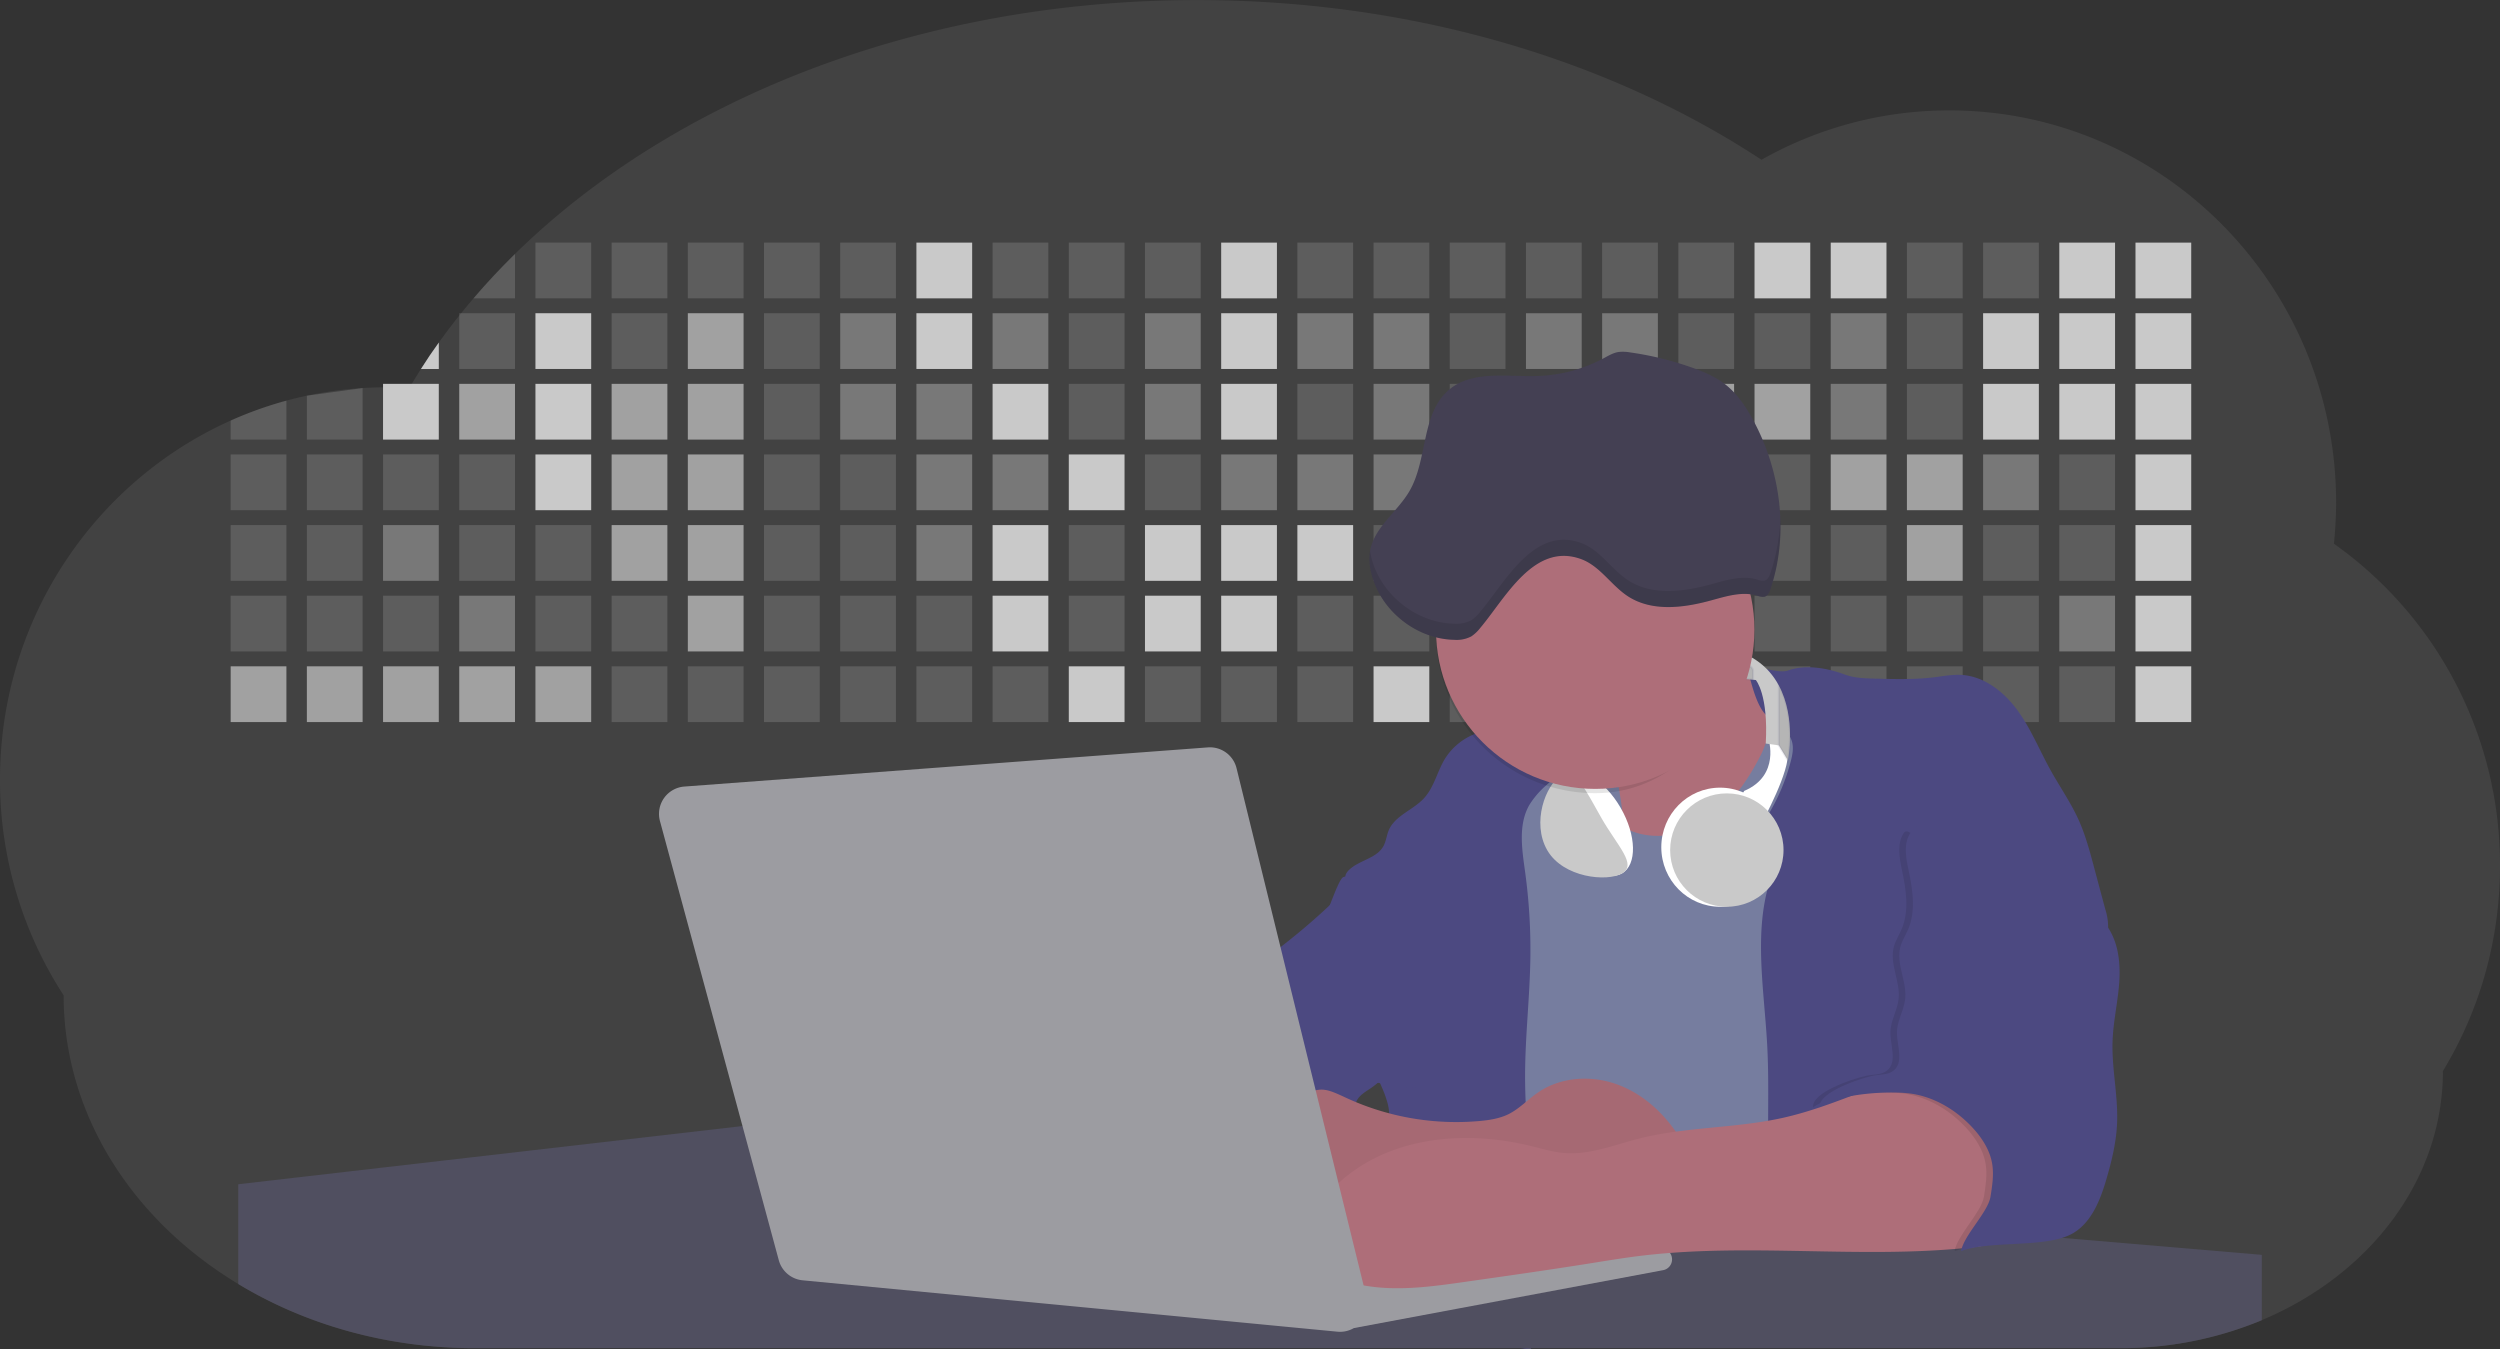<svg id="aa7bae02-e79e-4d6b-a496-aba15f39787c" data-name="Layer 1" xmlns="http://www.w3.org/2000/svg" width="1144" height="617.32" viewBox="0 0 1144 617.32"><rect x="0" y="0" width="1144" height="617.32" fill="#333333" stroke="none"/><title>developer activity</title><path d="M1172,537.57a181.92,181.92,0,0,1-6.85,49.6,180.06,180.06,0,0,1-19.27,44.28c0,50.1-33.82,93.4-82.91,114a167.3,167.3,0,0,1-64.73,12.8H245.17c-40.25,0-77.55-10.86-108.14-29.36A185.76,185.76,0,0,1,112.2,711c-34-29.22-55.08-69.6-55.08-114.2A180.5,180.5,0,0,1,28,498.08c0-73.36,43.39-136.44,105.55-164.29a174.52,174.52,0,0,1,25.51-9.12q4.63-1.26,9.36-2.26a175.39,175.39,0,0,1,25.51-3.5q4.65-.29,9.35-.33H205c3.46,0,6.89.12,10.3.32l1.12-1.9q2.06-3.44,4.22-6.81,3.9-6.14,8.18-12.1,4.48-6.29,9.35-12.38l.83-1q2.76-3.44,5.64-6.8,9-10.49,19-20.35c72.11-70.68,185.08-116.18,312.08-116.18,98.82,0,189.15,27.55,258.34,73.07A174.18,174.18,0,0,1,920,191.86c97.74,0,177,80.37,177,179.51a184.9,184.9,0,0,1-1,18.78A180,180,0,0,1,1172,537.57Z" transform="translate(-28 -141.34)" fill="#c9c9c9" opacity="0.1"/><path d="M263.66,257.52v20.35h-19Q253.59,267.39,263.66,257.52Z" transform="translate(-28 -141.34)" fill="#c9c9c9" opacity="0.2"/><rect x="245.02" y="111.02" width="25.51" height="25.51" fill="#c9c9c9" opacity="0.2"/><rect x="279.88" y="111.02" width="25.51" height="25.51" fill="#c9c9c9" opacity="0.2"/><rect x="314.75" y="111.02" width="25.51" height="25.51" fill="#c9c9c9" opacity="0.2"/><rect x="349.61" y="111.02" width="25.51" height="25.51" fill="#c9c9c9" opacity="0.2"/><rect x="384.48" y="111.02" width="25.51" height="25.51" fill="#c9c9c9" opacity="0.2"/><rect x="419.35" y="111.02" width="25.51" height="25.51" fill="#c9c9c9"/><rect x="454.21" y="111.02" width="25.51" height="25.51" fill="#c9c9c9" opacity="0.2"/><rect x="489.08" y="111.02" width="25.51" height="25.51" fill="#c9c9c9" opacity="0.2"/><rect x="523.94" y="111.02" width="25.51" height="25.51" fill="#c9c9c9" opacity="0.2"/><rect x="558.81" y="111.02" width="25.51" height="25.51" fill="#c9c9c9"/><rect x="593.68" y="111.02" width="25.51" height="25.51" fill="#c9c9c9" opacity="0.2"/><rect x="628.54" y="111.02" width="25.51" height="25.51" fill="#c9c9c9" opacity="0.2"/><rect x="663.41" y="111.02" width="25.51" height="25.51" fill="#c9c9c9" opacity="0.2"/><rect x="698.28" y="111.02" width="25.51" height="25.51" fill="#c9c9c9" opacity="0.2"/><rect x="733.14" y="111.02" width="25.51" height="25.51" fill="#c9c9c9" opacity="0.2"/><rect x="768.01" y="111.02" width="25.51" height="25.51" fill="#c9c9c9" opacity="0.2"/><rect x="802.87" y="111.02" width="25.51" height="25.51" fill="#c9c9c9"/><rect x="837.74" y="111.02" width="25.51" height="25.51" fill="#c9c9c9"/><rect x="872.61" y="111.02" width="25.51" height="25.51" fill="#c9c9c9" opacity="0.2"/><rect x="907.47" y="111.02" width="25.51" height="25.51" fill="#c9c9c9" opacity="0.2"/><rect x="942.34" y="111.02" width="25.51" height="25.51" fill="#c9c9c9"/><rect x="977.2" y="111.02" width="25.51" height="25.51" fill="#c9c9c9"/><path d="M228.8,298.08v12.1h-8.18Q224.52,304,228.8,298.08Z" transform="translate(-28 -141.34)" fill="#c9c9c9"/><rect x="210.15" y="143.33" width="25.51" height="25.51" fill="#c9c9c9" opacity="0.2"/><rect x="245.02" y="143.33" width="25.51" height="25.51" fill="#c9c9c9"/><rect x="279.88" y="143.33" width="25.51" height="25.51" fill="#c9c9c9" opacity="0.2"/><rect x="314.75" y="143.33" width="25.51" height="25.51" fill="#c9c9c9" opacity="0.7"/><rect x="349.61" y="143.33" width="25.51" height="25.51" fill="#c9c9c9" opacity="0.2"/><rect x="384.48" y="143.33" width="25.51" height="25.51" fill="#c9c9c9" opacity="0.4"/><rect x="419.35" y="143.33" width="25.51" height="25.51" fill="#c9c9c9"/><rect x="454.21" y="143.33" width="25.51" height="25.51" fill="#c9c9c9" opacity="0.4"/><rect x="489.08" y="143.33" width="25.51" height="25.51" fill="#c9c9c9" opacity="0.2"/><rect x="523.94" y="143.33" width="25.51" height="25.51" fill="#c9c9c9" opacity="0.4"/><rect x="558.81" y="143.33" width="25.51" height="25.51" fill="#c9c9c9"/><rect x="593.68" y="143.33" width="25.51" height="25.51" fill="#c9c9c9" opacity="0.4"/><rect x="628.54" y="143.33" width="25.51" height="25.51" fill="#c9c9c9" opacity="0.4"/><rect x="663.41" y="143.33" width="25.51" height="25.51" fill="#c9c9c9" opacity="0.2"/><rect x="698.28" y="143.33" width="25.51" height="25.51" fill="#c9c9c9" opacity="0.4"/><rect x="733.14" y="143.33" width="25.51" height="25.51" fill="#c9c9c9" opacity="0.4"/><rect x="768.01" y="143.33" width="25.51" height="25.51" fill="#c9c9c9" opacity="0.2"/><rect x="802.87" y="143.33" width="25.51" height="25.51" fill="#c9c9c9" opacity="0.2"/><rect x="837.74" y="143.33" width="25.51" height="25.51" fill="#c9c9c9" opacity="0.4"/><rect x="872.61" y="143.33" width="25.51" height="25.51" fill="#c9c9c9" opacity="0.2"/><rect x="907.47" y="143.33" width="25.51" height="25.51" fill="#c9c9c9"/><rect x="942.34" y="143.33" width="25.51" height="25.51" fill="#c9c9c9"/><rect x="977.2" y="143.33" width="25.51" height="25.51" fill="#c9c9c9"/><path d="M159.06,324.67V342.5H133.55v-8.71A174.52,174.52,0,0,1,159.06,324.67Z" transform="translate(-28 -141.34)" fill="#c9c9c9" opacity="0.2"/><polygon points="165.93 177.57 165.93 201.16 140.42 201.16 140.42 181.07 165.93 177.57" fill="#c9c9c9" opacity="0.2"/><rect x="175.28" y="175.65" width="25.51" height="25.51" fill="#c9c9c9"/><rect x="210.15" y="175.65" width="25.51" height="25.51" fill="#c9c9c9" opacity="0.7"/><rect x="245.02" y="175.65" width="25.51" height="25.51" fill="#c9c9c9"/><rect x="279.88" y="175.65" width="25.51" height="25.51" fill="#c9c9c9" opacity="0.7"/><rect x="314.75" y="175.65" width="25.51" height="25.51" fill="#c9c9c9" opacity="0.7"/><rect x="349.61" y="175.65" width="25.51" height="25.51" fill="#c9c9c9" opacity="0.2"/><rect x="384.48" y="175.65" width="25.51" height="25.51" fill="#c9c9c9" opacity="0.4"/><rect x="419.35" y="175.65" width="25.51" height="25.51" fill="#c9c9c9" opacity="0.4"/><rect x="454.21" y="175.65" width="25.51" height="25.51" fill="#c9c9c9"/><rect x="489.08" y="175.65" width="25.51" height="25.51" fill="#c9c9c9" opacity="0.2"/><rect x="523.94" y="175.65" width="25.51" height="25.51" fill="#c9c9c9" opacity="0.4"/><rect x="558.81" y="175.65" width="25.51" height="25.51" fill="#c9c9c9"/><rect x="593.68" y="175.65" width="25.51" height="25.51" fill="#c9c9c9" opacity="0.2"/><rect x="628.54" y="175.65" width="25.51" height="25.51" fill="#c9c9c9" opacity="0.4"/><rect x="663.41" y="175.65" width="25.51" height="25.51" fill="#c9c9c9" opacity="0.2"/><rect x="698.28" y="175.65" width="25.51" height="25.51" fill="#c9c9c9"/><rect x="733.14" y="175.65" width="25.51" height="25.51" fill="#c9c9c9" opacity="0.2"/><rect x="768.01" y="175.65" width="25.51" height="25.51" fill="#c9c9c9" opacity="0.7"/><rect x="802.87" y="175.65" width="25.51" height="25.51" fill="#c9c9c9" opacity="0.7"/><rect x="837.74" y="175.65" width="25.51" height="25.51" fill="#c9c9c9" opacity="0.4"/><rect x="872.61" y="175.65" width="25.51" height="25.51" fill="#c9c9c9" opacity="0.2"/><rect x="907.47" y="175.65" width="25.51" height="25.51" fill="#c9c9c9"/><rect x="942.34" y="175.65" width="25.51" height="25.51" fill="#c9c9c9"/><rect x="977.2" y="175.65" width="25.51" height="25.51" fill="#c9c9c9"/><rect x="105.55" y="207.96" width="25.51" height="25.51" fill="#c9c9c9" opacity="0.2"/><rect x="140.42" y="207.96" width="25.51" height="25.51" fill="#c9c9c9" opacity="0.2"/><rect x="175.28" y="207.96" width="25.51" height="25.51" fill="#c9c9c9" opacity="0.2"/><rect x="210.15" y="207.96" width="25.51" height="25.51" fill="#c9c9c9" opacity="0.2"/><rect x="245.02" y="207.96" width="25.51" height="25.51" fill="#c9c9c9"/><rect x="279.88" y="207.96" width="25.51" height="25.51" fill="#c9c9c9" opacity="0.7"/><rect x="314.75" y="207.96" width="25.51" height="25.51" fill="#c9c9c9" opacity="0.7"/><rect x="349.61" y="207.96" width="25.51" height="25.51" fill="#c9c9c9" opacity="0.2"/><rect x="384.48" y="207.96" width="25.51" height="25.51" fill="#c9c9c9" opacity="0.2"/><rect x="419.35" y="207.96" width="25.51" height="25.51" fill="#c9c9c9" opacity="0.4"/><rect x="454.21" y="207.96" width="25.51" height="25.51" fill="#c9c9c9" opacity="0.4"/><rect x="489.08" y="207.96" width="25.51" height="25.51" fill="#c9c9c9"/><rect x="523.94" y="207.96" width="25.51" height="25.51" fill="#c9c9c9" opacity="0.2"/><rect x="558.81" y="207.96" width="25.51" height="25.51" fill="#c9c9c9" opacity="0.4"/><rect x="593.68" y="207.96" width="25.51" height="25.51" fill="#c9c9c9" opacity="0.4"/><rect x="628.54" y="207.96" width="25.51" height="25.51" fill="#c9c9c9" opacity="0.4"/><rect x="663.41" y="207.96" width="25.51" height="25.51" fill="#c9c9c9" opacity="0.4"/><rect x="698.28" y="207.96" width="25.51" height="25.51" fill="#c9c9c9" opacity="0.2"/><rect x="733.14" y="207.96" width="25.51" height="25.51" fill="#c9c9c9" opacity="0.2"/><rect x="768.01" y="207.96" width="25.51" height="25.51" fill="#c9c9c9" opacity="0.2"/><rect x="802.87" y="207.96" width="25.51" height="25.51" fill="#c9c9c9" opacity="0.2"/><rect x="837.74" y="207.96" width="25.51" height="25.51" fill="#c9c9c9" opacity="0.7"/><rect x="872.61" y="207.96" width="25.51" height="25.51" fill="#c9c9c9" opacity="0.7"/><rect x="907.47" y="207.96" width="25.51" height="25.51" fill="#c9c9c9" opacity="0.4"/><rect x="942.34" y="207.96" width="25.51" height="25.51" fill="#c9c9c9" opacity="0.2"/><rect x="977.2" y="207.96" width="25.51" height="25.51" fill="#c9c9c9"/><rect x="105.55" y="240.28" width="25.51" height="25.51" fill="#c9c9c9" opacity="0.2"/><rect x="140.42" y="240.28" width="25.51" height="25.51" fill="#c9c9c9" opacity="0.2"/><rect x="175.28" y="240.28" width="25.51" height="25.51" fill="#c9c9c9" opacity="0.4"/><rect x="210.15" y="240.28" width="25.51" height="25.51" fill="#c9c9c9" opacity="0.2"/><rect x="245.02" y="240.28" width="25.51" height="25.51" fill="#c9c9c9" opacity="0.2"/><rect x="279.88" y="240.28" width="25.51" height="25.51" fill="#c9c9c9" opacity="0.7"/><rect x="314.75" y="240.28" width="25.51" height="25.51" fill="#c9c9c9" opacity="0.7"/><rect x="349.61" y="240.28" width="25.51" height="25.51" fill="#c9c9c9" opacity="0.2"/><rect x="384.48" y="240.28" width="25.51" height="25.51" fill="#c9c9c9" opacity="0.2"/><rect x="419.35" y="240.28" width="25.51" height="25.51" fill="#c9c9c9" opacity="0.4"/><rect x="454.21" y="240.28" width="25.51" height="25.51" fill="#c9c9c9"/><rect x="489.08" y="240.28" width="25.51" height="25.51" fill="#c9c9c9" opacity="0.2"/><rect x="523.94" y="240.28" width="25.51" height="25.51" fill="#c9c9c9"/><rect x="558.81" y="240.28" width="25.51" height="25.51" fill="#c9c9c9"/><rect x="593.68" y="240.28" width="25.51" height="25.51" fill="#c9c9c9"/><rect x="628.54" y="240.28" width="25.51" height="25.51" fill="#c9c9c9" opacity="0.2"/><rect x="663.41" y="240.28" width="25.51" height="25.51" fill="#c9c9c9"/><rect x="698.28" y="240.28" width="25.51" height="25.51" fill="#c9c9c9" opacity="0.2"/><rect x="733.14" y="240.28" width="25.51" height="25.51" fill="#c9c9c9" opacity="0.2"/><rect x="768.01" y="240.28" width="25.51" height="25.51" fill="#c9c9c9" opacity="0.2"/><rect x="802.87" y="240.28" width="25.51" height="25.51" fill="#c9c9c9" opacity="0.2"/><rect x="837.74" y="240.28" width="25.51" height="25.51" fill="#c9c9c9" opacity="0.2"/><rect x="872.61" y="240.28" width="25.51" height="25.51" fill="#c9c9c9" opacity="0.7"/><rect x="907.47" y="240.28" width="25.51" height="25.51" fill="#c9c9c9" opacity="0.2"/><rect x="942.34" y="240.28" width="25.51" height="25.51" fill="#c9c9c9" opacity="0.2"/><rect x="977.2" y="240.28" width="25.51" height="25.51" fill="#c9c9c9"/><rect x="105.55" y="272.59" width="25.51" height="25.51" fill="#c9c9c9" opacity="0.2"/><rect x="140.42" y="272.59" width="25.51" height="25.51" fill="#c9c9c9" opacity="0.2"/><rect x="175.28" y="272.59" width="25.51" height="25.51" fill="#c9c9c9" opacity="0.2"/><rect x="210.15" y="272.59" width="25.51" height="25.51" fill="#c9c9c9" opacity="0.4"/><rect x="245.02" y="272.59" width="25.51" height="25.51" fill="#c9c9c9" opacity="0.2"/><rect x="279.88" y="272.59" width="25.51" height="25.51" fill="#c9c9c9" opacity="0.2"/><rect x="314.75" y="272.59" width="25.51" height="25.51" fill="#c9c9c9" opacity="0.7"/><rect x="349.61" y="272.59" width="25.51" height="25.51" fill="#c9c9c9" opacity="0.2"/><rect x="384.48" y="272.59" width="25.51" height="25.51" fill="#c9c9c9" opacity="0.2"/><rect x="419.35" y="272.59" width="25.51" height="25.51" fill="#c9c9c9" opacity="0.2"/><rect x="454.21" y="272.59" width="25.51" height="25.51" fill="#c9c9c9"/><rect x="489.08" y="272.59" width="25.51" height="25.51" fill="#c9c9c9" opacity="0.2"/><rect x="523.94" y="272.59" width="25.51" height="25.51" fill="#c9c9c9"/><rect x="558.81" y="272.59" width="25.51" height="25.51" fill="#c9c9c9"/><rect x="593.68" y="272.59" width="25.51" height="25.51" fill="#c9c9c9" opacity="0.2"/><rect x="628.54" y="272.59" width="25.51" height="25.51" fill="#c9c9c9" opacity="0.2"/><rect x="663.41" y="272.59" width="25.51" height="25.51" fill="#c9c9c9" opacity="0.2"/><rect x="698.28" y="272.59" width="25.51" height="25.51" fill="#c9c9c9" opacity="0.2"/><rect x="733.14" y="272.59" width="25.51" height="25.51" fill="#c9c9c9" opacity="0.2"/><rect x="768.01" y="272.59" width="25.51" height="25.51" fill="#c9c9c9" opacity="0.2"/><rect x="802.87" y="272.59" width="25.51" height="25.51" fill="#c9c9c9" opacity="0.2"/><rect x="837.74" y="272.59" width="25.51" height="25.51" fill="#c9c9c9" opacity="0.2"/><rect x="872.61" y="272.59" width="25.51" height="25.51" fill="#c9c9c9" opacity="0.2"/><rect x="907.47" y="272.59" width="25.51" height="25.51" fill="#c9c9c9" opacity="0.2"/><rect x="942.34" y="272.59" width="25.51" height="25.51" fill="#c9c9c9" opacity="0.4"/><rect x="977.2" y="272.59" width="25.51" height="25.51" fill="#c9c9c9"/><rect x="105.55" y="304.91" width="25.51" height="25.51" fill="#c9c9c9" opacity="0.7"/><rect x="140.42" y="304.91" width="25.51" height="25.51" fill="#c9c9c9" opacity="0.7"/><rect x="175.28" y="304.91" width="25.51" height="25.51" fill="#c9c9c9" opacity="0.7"/><rect x="210.15" y="304.91" width="25.51" height="25.51" fill="#c9c9c9" opacity="0.7"/><rect x="245.02" y="304.91" width="25.51" height="25.51" fill="#c9c9c9" opacity="0.7"/><rect x="279.88" y="304.91" width="25.51" height="25.51" fill="#c9c9c9" opacity="0.2"/><rect x="314.75" y="304.91" width="25.51" height="25.51" fill="#c9c9c9" opacity="0.2"/><rect x="349.61" y="304.91" width="25.51" height="25.51" fill="#c9c9c9" opacity="0.2"/><rect x="384.48" y="304.91" width="25.51" height="25.51" fill="#c9c9c9" opacity="0.2"/><rect x="419.35" y="304.91" width="25.51" height="25.51" fill="#c9c9c9" opacity="0.2"/><rect x="454.21" y="304.91" width="25.51" height="25.51" fill="#c9c9c9" opacity="0.2"/><rect x="489.08" y="304.91" width="25.51" height="25.51" fill="#c9c9c9"/><rect x="523.94" y="304.91" width="25.51" height="25.51" fill="#c9c9c9" opacity="0.2"/><rect x="558.81" y="304.91" width="25.51" height="25.51" fill="#c9c9c9" opacity="0.2"/><rect x="593.68" y="304.91" width="25.51" height="25.51" fill="#c9c9c9" opacity="0.2"/><rect x="628.54" y="304.91" width="25.51" height="25.51" fill="#c9c9c9"/><rect x="663.41" y="304.91" width="25.51" height="25.51" fill="#c9c9c9" opacity="0.2"/><rect x="698.28" y="304.91" width="25.51" height="25.51" fill="#c9c9c9" opacity="0.2"/><rect x="733.14" y="304.91" width="25.51" height="25.51" fill="#c9c9c9" opacity="0.2"/><rect x="768.01" y="304.91" width="25.51" height="25.51" fill="#c9c9c9" opacity="0.2"/><rect x="802.87" y="304.91" width="25.51" height="25.51" fill="#c9c9c9" opacity="0.2"/><rect x="837.74" y="304.91" width="25.51" height="25.51" fill="#c9c9c9" opacity="0.2"/><rect x="872.61" y="304.91" width="25.51" height="25.51" fill="#c9c9c9" opacity="0.2"/><rect x="907.47" y="304.91" width="25.51" height="25.51" fill="#c9c9c9" opacity="0.2"/><rect x="942.34" y="304.91" width="25.51" height="25.51" fill="#c9c9c9" opacity="0.2"/><rect x="977.2" y="304.91" width="25.51" height="25.51" fill="#c9c9c9"/><circle cx="734.52" cy="363.89" r="34.87" fill="#767d9f"/><path d="M760.71,460.87q5.22,22.78,8.86,45.9c.73,4.58,1.38,9.41-.28,13.74-1.39,3.61-4.22,6.43-6.44,9.59s-3.9,7.21-2.55,10.83,5.29,5.6,9.05,6.62c10.76,2.9,22.23.79,32.94-2.35a53.29,53.29,0,0,0,13.81-5.72c4.54-2.88,8.26-6.88,11.68-11,15.61-18.93,25.83-41.65,35.45-64.23a39.12,39.12,0,0,1-33.11-13.34c-3.94-4.63-6.83-11.08-4.61-16.74-6.51,3.57-14.24,3.81-21.25,6.25a75.49,75.49,0,0,0-12.5,6.15q-7.18,4.15-14.28,8.46C772.07,458.29,767,461.19,760.71,460.87Z" transform="translate(-28 -141.34)" fill="#ae6e79"/><path d="M833.64,487.05c-6.11,11.89-14.06,23.32-25.41,30.4s-26.63,9-38,2c-5.6-3.42-9.84-8.62-14.73-13s-11-8.13-17.57-7.56c-7.24.63-12.91,6.28-17.76,11.69-7.36,8.22-14.47,16.79-19.68,26.52-10,18.7-12.37,40.56-11.93,61.76s3.51,42.29,3.58,63.49c.1,26.08-4.32,51.95-8.79,77.64,41.1-5.06,82.25,6,123.44,10.19,26.36,2.71,52.92,2.65,79.42,2.58,4.66,0,9.62-.12,13.5-2.7a18.2,18.2,0,0,0,5.59-6.64c3.66-6.75,5.13-14.45,6.15-22.06,2.59-19.22,2.67-38.68,2.74-58.08.18-47,.35-94.17-5.62-140.8-1.47-11.47-3.35-23-7.75-33.73s-11.58-20.6-21.62-26.35c-6.45-3.7-21.4-10.14-29-6.41C841.67,460.15,837.73,479.09,833.64,487.05Z" transform="translate(-28 -141.34)" fill="#767d9f"/><path d="M836.68,619.77c-1.55-29-7.86-59.95,5.57-85.69,3.3-6.32-8.54-14.21-4.88-20.33a92.08,92.08,0,0,0,10.06-23.93c.76-2.89,1.37-5.95.65-8.85-1.33-5.29-6.56-8.44-11-11.66-4.9-3.56-7.42-14.41-9-20.28s12.57,1.2,18.26-.89c7.9-2.89,17.94-1.07,25.82,1.86,4.4,1.62,9.18,1.76,13.87,1.88,9.11.24,18.25.47,27.29-.65,4.06-.51,8.13-1.28,12.21-1.05,10.41.59,19.46,7.71,25.62,16.13s10.08,18.23,15.13,27.35c4.21,7.6,9.23,14.78,12.82,22.69,3.18,7,5.19,14.52,7.18,22l5.13,19.19a25.58,25.58,0,0,1,1.26,8.51c-.26,3.07-1.62,5.93-3,8.66A164.12,164.12,0,0,1,971,603.2c-10.79,13.23-23.89,25.16-30.3,41-2.5,6.17-3.89,12.73-5.16,19.27a707.94,707.94,0,0,0-10.9,79.15,174.2,174.2,0,0,0-36.52-12.21,177.61,177.61,0,0,0-19-3c-5.59-.58-12.8.52-18.12-1-8.9-2.53-9.88-17.58-11.23-25.46-2.16-12.55-2.59-25.32-2.67-38C837,648.53,837.45,634.14,836.68,619.77Z" transform="translate(-28 -141.34)" fill="#4c4981"/><path d="M641.23,565.54c4.21,24,8.85,48.07,18,70.62-.23.22-.46.42-.69.62-.81.69-1.65,1.34-2.53,2-2.05,1.44-4.3,2.66-6,4.54a8,8,0,0,0-1.5,2.45,5.48,5.48,0,0,0,0,4.47c-4.77,2.11-10.31,1.46-15.66,1.26-4.61-.17-9.08,0-12.78,2.53-5.14,3.54-6.69,10.34-7.52,16.52q-.46,3.38-.79,6.77-.32,3.15-.52,6.32a188.61,188.61,0,0,0-.19,21q.08,1.92.21,3.84c-16.34-.39-31.23-8.91-45.32-17.19-3.22-1.89-6.54-3.88-8.63-7A15.8,15.8,0,0,1,555,674c0-.51.09-1,.16-1.52a41.58,41.58,0,0,1,2.29-8.68,107.2,107.2,0,0,1,19.19-32.65c3.58-4.18,7.61-8.27,9.28-13.52.73-2.29,1-4.72,1.74-7,3.32-9.88,15.3-14.55,19.4-24.14,1-2.29,1.46-4.8,2.7-7a17.63,17.63,0,0,1,4.25-4.75c.73-.61,1.49-1.2,2.24-1.79q10.54-8.26,20.31-17.45,1.82-1.71,3.6-3.46A59.48,59.48,0,0,0,641.23,565.54Z" transform="translate(-28 -141.34)" fill="#4c4981"/><path d="M742,494.56c-1.44,1.52-3,2.95-4.53,4.37l-.41.37-1.62,1.5a39,39,0,0,0-7.55,8.79l-.17.28c-5.1,9.13-3.21,20.37-1.79,30.74a261.55,261.55,0,0,1,2.37,39c-.26,18-2.38,35.88-2.42,53.86,0,4.08.09,8.15.27,12.23.29,6.63.79,13.25,1.39,19.87.65,7.26,1.43,14.51,2.16,21.76.58,5.61,1.13,11.21,1.59,16.81.23,2.9.45,5.79.63,8.69.21,3.4.38,6.81.48,10.21h0c.07,2.16.11,4.31.11,6.47,0,1.23,0,2.45,0,3.67q0,3.51-.19,7-.2,4.49-.61,9c-.31,3.27-.86,6.84-3.16,9.14-.14.14-.29.27-.44.4l-3.24-.4a332.72,332.72,0,0,0-67.3-1.2c.49-3.38.94-6.75,1.38-10.14.2-1.6.4-3.21.59-4.82q.33-2.76.63-5.52c.23-2,.44-4,.64-6q.78-7.73,1.37-15.47.87-11.29,1.32-22.62.22-5.41.34-10.83.17-6.72.16-13.45,0-6.54-.11-13.1c0-1.44-.06-2.88-.18-4.31a27.35,27.35,0,0,0-.53-3.83,49.87,49.87,0,0,0-3-8.48c-.22-.52-.43-1-.64-1.55-.12-.27-.23-.55-.34-.82,5.76-5.13,9.86-12,13.8-18.76,6.39-10.89,12.93-22.26,14-34.84s-5.18-26.71-17.2-30.55c-3.27-1-6.73-1.28-10.1-1.87-3.18-.56-9.81-1.83-13.49-4.11q-3,3.08-6,6.05a22.15,22.15,0,0,1,2.17-8.71l1.42.07a2.71,2.71,0,0,1-.16-1c0-1.07.74-2.28,2.32-3.62,4.71-4,12.12-4.89,15.09-10.3,1.24-2.25,1.45-4.93,2.45-7.29,2.87-6.73,11.11-9.21,16.07-14.59s6.2-13,10.21-19a28.62,28.62,0,0,1,12-10c.4-.19.81-.38,1.22-.55,8.3-3.55,18.16-4.36,26.76-4.34,3.34,0,12,.1,16.24,1.79a5.32,5.32,0,0,1,1.85,1.13C752.37,480.61,745.34,491,742,494.56Z" transform="translate(-28 -141.34)" fill="#4c4981"/><path d="M642.72,542.69a60.88,60.88,0,0,1,46.74,4.87c7.2,4,13.66,9.58,17.62,16.78,5.95,10.8,5.69,23.82,5.27,36.15-.21,6.17-.48,12.56-3.2,18.1C706,625,700.06,629.4,694,633a42.24,42.24,0,0,1-12.32,5.33c-6.72,1.46-13.7.22-20.47-1-7.36-1.36-15.26-3-20.37-8.48-3-3.18-4.64-7.31-6.26-11.35q-3.49-8.75-7-17.48c-4.05-10.11-5.42-18.52-.07-28.37,2.43-4.49,5.4-8.69,7.8-13.21C636.51,556.14,640.81,543.28,642.72,542.69Z" transform="translate(-28 -141.34)" fill="#4c4981"/><path d="M1063,715.56v29.9a167.3,167.3,0,0,1-64.73,12.8H728.58c-.14.14-.29.27-.44.4l-3.24-.4H245.17c-40.25,0-77.55-10.86-108.14-29.36V683.25l230.72-26.63.18,0L502.29,668l34.77,3,18.06,1.53,37.38,3.17,19.23,1.63,28,2.38,3.94.33,20.18,1.71L691.23,684l38.5,3.26,64.18,5.45,45.15,3.83,74.14,6.29,14.1,1.19,1.52.13,1.32.11,18.62,1.58,20.44,1.74,2.37.2Z" transform="translate(-28 -141.34)" fill="#504f60"/><polygon points="764 573.12 474.86 523.77 463.65 580.46 596.19 596.33 637 601.44 749.26 579.33 764 573.12" fill="#9c9ca1"/><path d="M642.33,739.94l144.86-27.23a5,5,0,0,1,5.94,4.93h0a5,5,0,0,1-4.09,4.93L647.57,749.06Z" transform="translate(-28 -141.34)" fill="#9c9ca1"/><path d="M705.17,654.31c4.51-.42,9.08-1.13,13.14-3.13,5-2.49,8.89-6.78,13.52-9.94,10.18-7,23.8-7.94,35.47-3.92s21.41,12.63,28.23,22.91c4.53,6.85,7.93,15.59,4.73,23.15a30.51,30.51,0,0,1-4.12,6.44l-8.34,10.9a29,29,0,0,1-5.66,6.09c-3.12,2.27-7,3.2-10.82,3.76-10.15,1.48-20.48.64-30.71,1.32-17.57,1.17-34.73,6.83-52.34,6.64-10.12-.11-20.11-2.15-30-4.19l-43.77-9c-7.62-1.56-16.23-3.84-19.82-10.75-1.61-3.11-1.91-6.71-2.1-10.21-.52-9.64,0-20.36,6.68-27.31,6.28-6.52,16.21-8.58,23.71-13.4,9.18-5.91,12.21-4,21.89.44A120,120,0,0,0,705.17,654.31Z" transform="translate(-28 -141.34)" fill="#ae6e79"/><path d="M705.17,654.31c4.51-.42,9.08-1.13,13.14-3.13,5-2.49,8.89-6.78,13.52-9.94,10.18-7,23.8-7.94,35.47-3.92s21.41,12.63,28.23,22.91c4.53,6.85,7.93,15.59,4.73,23.15a30.51,30.51,0,0,1-4.12,6.44l-8.34,10.9a29,29,0,0,1-5.66,6.09c-3.12,2.27-7,3.2-10.82,3.76-10.15,1.48-20.48.64-30.71,1.32-17.57,1.17-34.73,6.83-52.34,6.64-10.12-.11-20.11-2.15-30-4.19l-43.77-9c-7.62-1.56-16.23-3.84-19.82-10.75-1.61-3.11-1.91-6.71-2.1-10.21-.52-9.64,0-20.36,6.68-27.31,6.28-6.52,16.21-8.58,23.71-13.4,9.18-5.91,12.21-4,21.89.44A120,120,0,0,0,705.17,654.31Z" transform="translate(-28 -141.34)" opacity="0.05"/><path d="M880.94,640.6c-12.28,4.75-24.63,9.52-37.49,12.35-21.56,4.75-44.12,4-65.51,9.43-11.3,2.88-22.53,7.52-34.14,6.58-5.19-.42-10.2-2-15.25-3.2-28.37-7-60.62-4.73-83.66,13.27-7.88,6.15-14.33,13.82-20.18,22a14.7,14.7,0,0,0,5.91,21.88A86.62,86.62,0,0,0,659,730.48c13.13,1.16,26.32-.7,39.38-2.56,19.38-2.75,38.77-5.51,58.1-8.6,6.94-1.11,13.88-2.26,20.86-3.14,50.23-6.35,101.37,1.37,151.73-3.93,5.09-.54,10.27-1.24,14.9-3.41,11.72-5.5,17.52-20,15.1-32.74s-11.76-23.33-23-29.83c-9.42-5.47-19.58-7.68-30.07-10C896.26,634,890.32,637,880.94,640.6Z" transform="translate(-28 -141.34)" fill="#ae6e79"/><path d="M988.67,564.44c5.54,7.26,6.72,17,6.12,26.09s-2.76,18.08-3.08,27.21c-.44,12.52,2.58,25,2.07,37.48-.36,8.73-2.43,17.29-4.88,25.67-2.89,9.89-7.07,20.52-16.2,25.27-12.12,6.31-37.54,2.76-50.29,7.7,1.16-7.23,12.28-17.7,13.44-24.93.8-5,1.61-10.14.75-15.15-1.1-6.39-4.85-12.06-9.3-16.78-7.08-7.51-16.32-13.16-26.47-15s-35-.33-43.12,6.08c-1-6.62,17.6-13,24.14-14.43,3.26-.73,7-.32,9.61-2.39,5-3.92,1.37-11.73,1.61-18,.19-5,3.11-9.58,3.7-14.58,1-8-4.22-16.15-2.17-24,.76-2.9,2.45-5.45,3.62-8.21,3.56-8.45,2-18.09.1-27.07-1.18-5.64-2.33-12,.81-16.81,2.91-4.49,11.17,11.5,16.46,10.76,17.47-2.45,33.28-15.4,47.39-4.8,7.19,5.4,8.13,11,11,18.71C976.77,554.6,984,558.36,988.67,564.44Z" transform="translate(-28 -141.34)" opacity="0.1"/><path d="M991.67,564.44c5.54,7.26,6.72,17,6.12,26.09s-2.76,18.08-3.08,27.21c-.44,12.52,2.58,25,2.07,37.48-.36,8.73-2.43,17.29-4.88,25.67-2.89,9.89-7.07,20.52-16.2,25.27-12.12,6.31-37.54,2.76-50.29,7.7,1.16-7.23,12.28-17.7,13.44-24.93.8-5,1.61-10.14.75-15.15-1.1-6.39-4.85-12.06-9.3-16.78-7.08-7.51-16.32-13.16-26.47-15s-35-.33-43.12,6.08c-1-6.62,17.6-13,24.14-14.43,3.26-.73,7-.32,9.61-2.39,5-3.92,1.37-11.73,1.61-18,.19-5,3.11-9.58,3.7-14.58,1-8-4.22-16.15-2.17-24,.76-2.9,2.45-5.45,3.62-8.21,3.56-8.45,2-18.09.1-27.07-1.18-5.64-2.33-12,.81-16.81,2.91-4.49,8.6-6.19,13.89-6.94a68.42,68.42,0,0,1,50,12.9c7.19,5.4,8.13,11,11,18.71C979.77,554.6,987,558.36,991.67,564.44Z" transform="translate(-28 -141.34)" fill="#4c4981"/><path d="M330,517.06,384.37,718a12.55,12.55,0,0,0,10.91,9.21L640,750.72a12.54,12.54,0,0,0,13.38-15.48L593.84,492.86a12.54,12.54,0,0,0-13.12-9.51L341.13,501.27A12.54,12.54,0,0,0,330,517.06Z" transform="translate(-28 -141.34)" fill="#9c9ca1"/><ellipse cx="787.11" cy="387.68" rx="26.9" ry="27.25" fill="#fff"/><path d="M837.2,479.31s5.67,16.86-11.06,23.95L824,507l10.48,10.34S847.4,493.77,846,485.4C846,485.4,844,476.9,837.2,479.31Z" transform="translate(-28 -141.34)" fill="#fff"/><circle cx="790.2" cy="388.99" r="25.94" fill="#c9c9c9"/><path d="M846.13,489.23l-4.12-6.8-6-.85c1.28-22.39-4.53-29.06-4.53-29.06l-1.35-.13-5.88-.57-11.06-11.48v-3.26c15.54,1.85,24.13,9.23,28.77,17.88C850.16,470.14,846.13,489.23,846.13,489.23Z" transform="translate(-28 -141.34)" fill="#c9c9c9"/><path d="M830.18,448.27v4.12l-5.88-.57-11.06-11.48S830.35,444.17,830.18,448.27Z" transform="translate(-28 -141.34)" stroke="#4c4981" stroke-miterlimit="10" opacity="0.1"/><path d="M846.13,489.23l-4.12-6.8V455C850.16,470.14,846.13,489.23,846.13,489.23Z" transform="translate(-28 -141.34)" stroke="#4c4981" stroke-miterlimit="10" opacity="0.1"/><ellipse cx="757.11" cy="518.2" rx="14.43" ry="26.32" transform="translate(-185.67 306.64) rotate(-30)" fill="#fff"/><path d="M761,516c7.27,12.59,16.19,21,9.29,25s-27,2-34.27-10.6-.67-30,6.23-34S753.72,503.38,761,516Z" transform="translate(-28 -141.34)" fill="#c9c9c9"/><path d="M825.73,425.3c0,40.23-27.53,79-67.76,79a72.85,72.85,0,0,1,0-145.7C798.2,358.64,825.73,385.06,825.73,425.3Z" transform="translate(-28 -141.34)" opacity="0.1"/><circle cx="729.97" cy="288.15" r="72.85" fill="#ae6e79"/><path d="M751.57,397.21c8.67,3.19,13.8,12.15,21.58,17.14,11,7,25.32,5.19,37.88,1.73,7-1.91,14.32-4.24,21.21-2.12a6,6,0,0,0,3.23.46c1.5-.43,2.24-2.09,2.73-3.57,8.52-25.4,4.69-54.17-8.17-77.67-3.32-6.06-7.3-11.92-12.78-16.13-4.32-3.31-9.4-5.48-14.52-7.33a145,145,0,0,0-28.88-7.13,17.94,17.94,0,0,0-5.27-.17c-2.41.39-4.57,1.69-6.72,2.85A68.78,68.78,0,0,1,732,313.38c-14,.53-30-2.77-40.79,6.21-13,10.77-9.76,31.78-18.19,46.4-5.58,9.67-16.34,16.69-18.11,27.7a25.57,25.57,0,0,0,.63,10.07c4.12,16.94,20.52,30.06,38,30.37a14.42,14.42,0,0,0,7.76-1.59,17.55,17.55,0,0,0,4.09-3.89C716.84,415.09,729.94,389.25,751.57,397.21Z" transform="translate(-28 -141.34)" fill="#444053"/><path d="M838.2,403.48c-.49,1.48-1.23,3.14-2.73,3.57a6,6,0,0,1-3.23-.46c-6.89-2.12-14.25.21-21.2,2.12-12.57,3.46-26.92,5.31-37.88-1.73-7.79-5-12.91-14-21.59-17.14-21.63-8-34.73,17.88-46.21,31.44a17.55,17.55,0,0,1-4.09,3.89,14.42,14.42,0,0,1-7.76,1.59c-17.42-.31-33.83-13.43-38-30.37-.23-1-.43-2-.58-3,0,.09,0,.17-.05.26a25.57,25.57,0,0,0,.63,10.07c4.12,16.94,20.53,30.06,38,30.37a14.42,14.42,0,0,0,7.76-1.59,17.55,17.55,0,0,0,4.09-3.89c11.48-13.56,24.58-39.4,46.21-31.44,8.68,3.19,13.8,12.15,21.59,17.14,11,7,25.31,5.19,37.88,1.73,7-1.91,14.31-4.24,21.2-2.12a6,6,0,0,0,3.23.46c1.5-.43,2.24-2.09,2.73-3.57a90.29,90.29,0,0,0,4.48-32.26A88.8,88.8,0,0,1,838.2,403.48Z" transform="translate(-28 -141.34)" opacity="0.1"/></svg>
